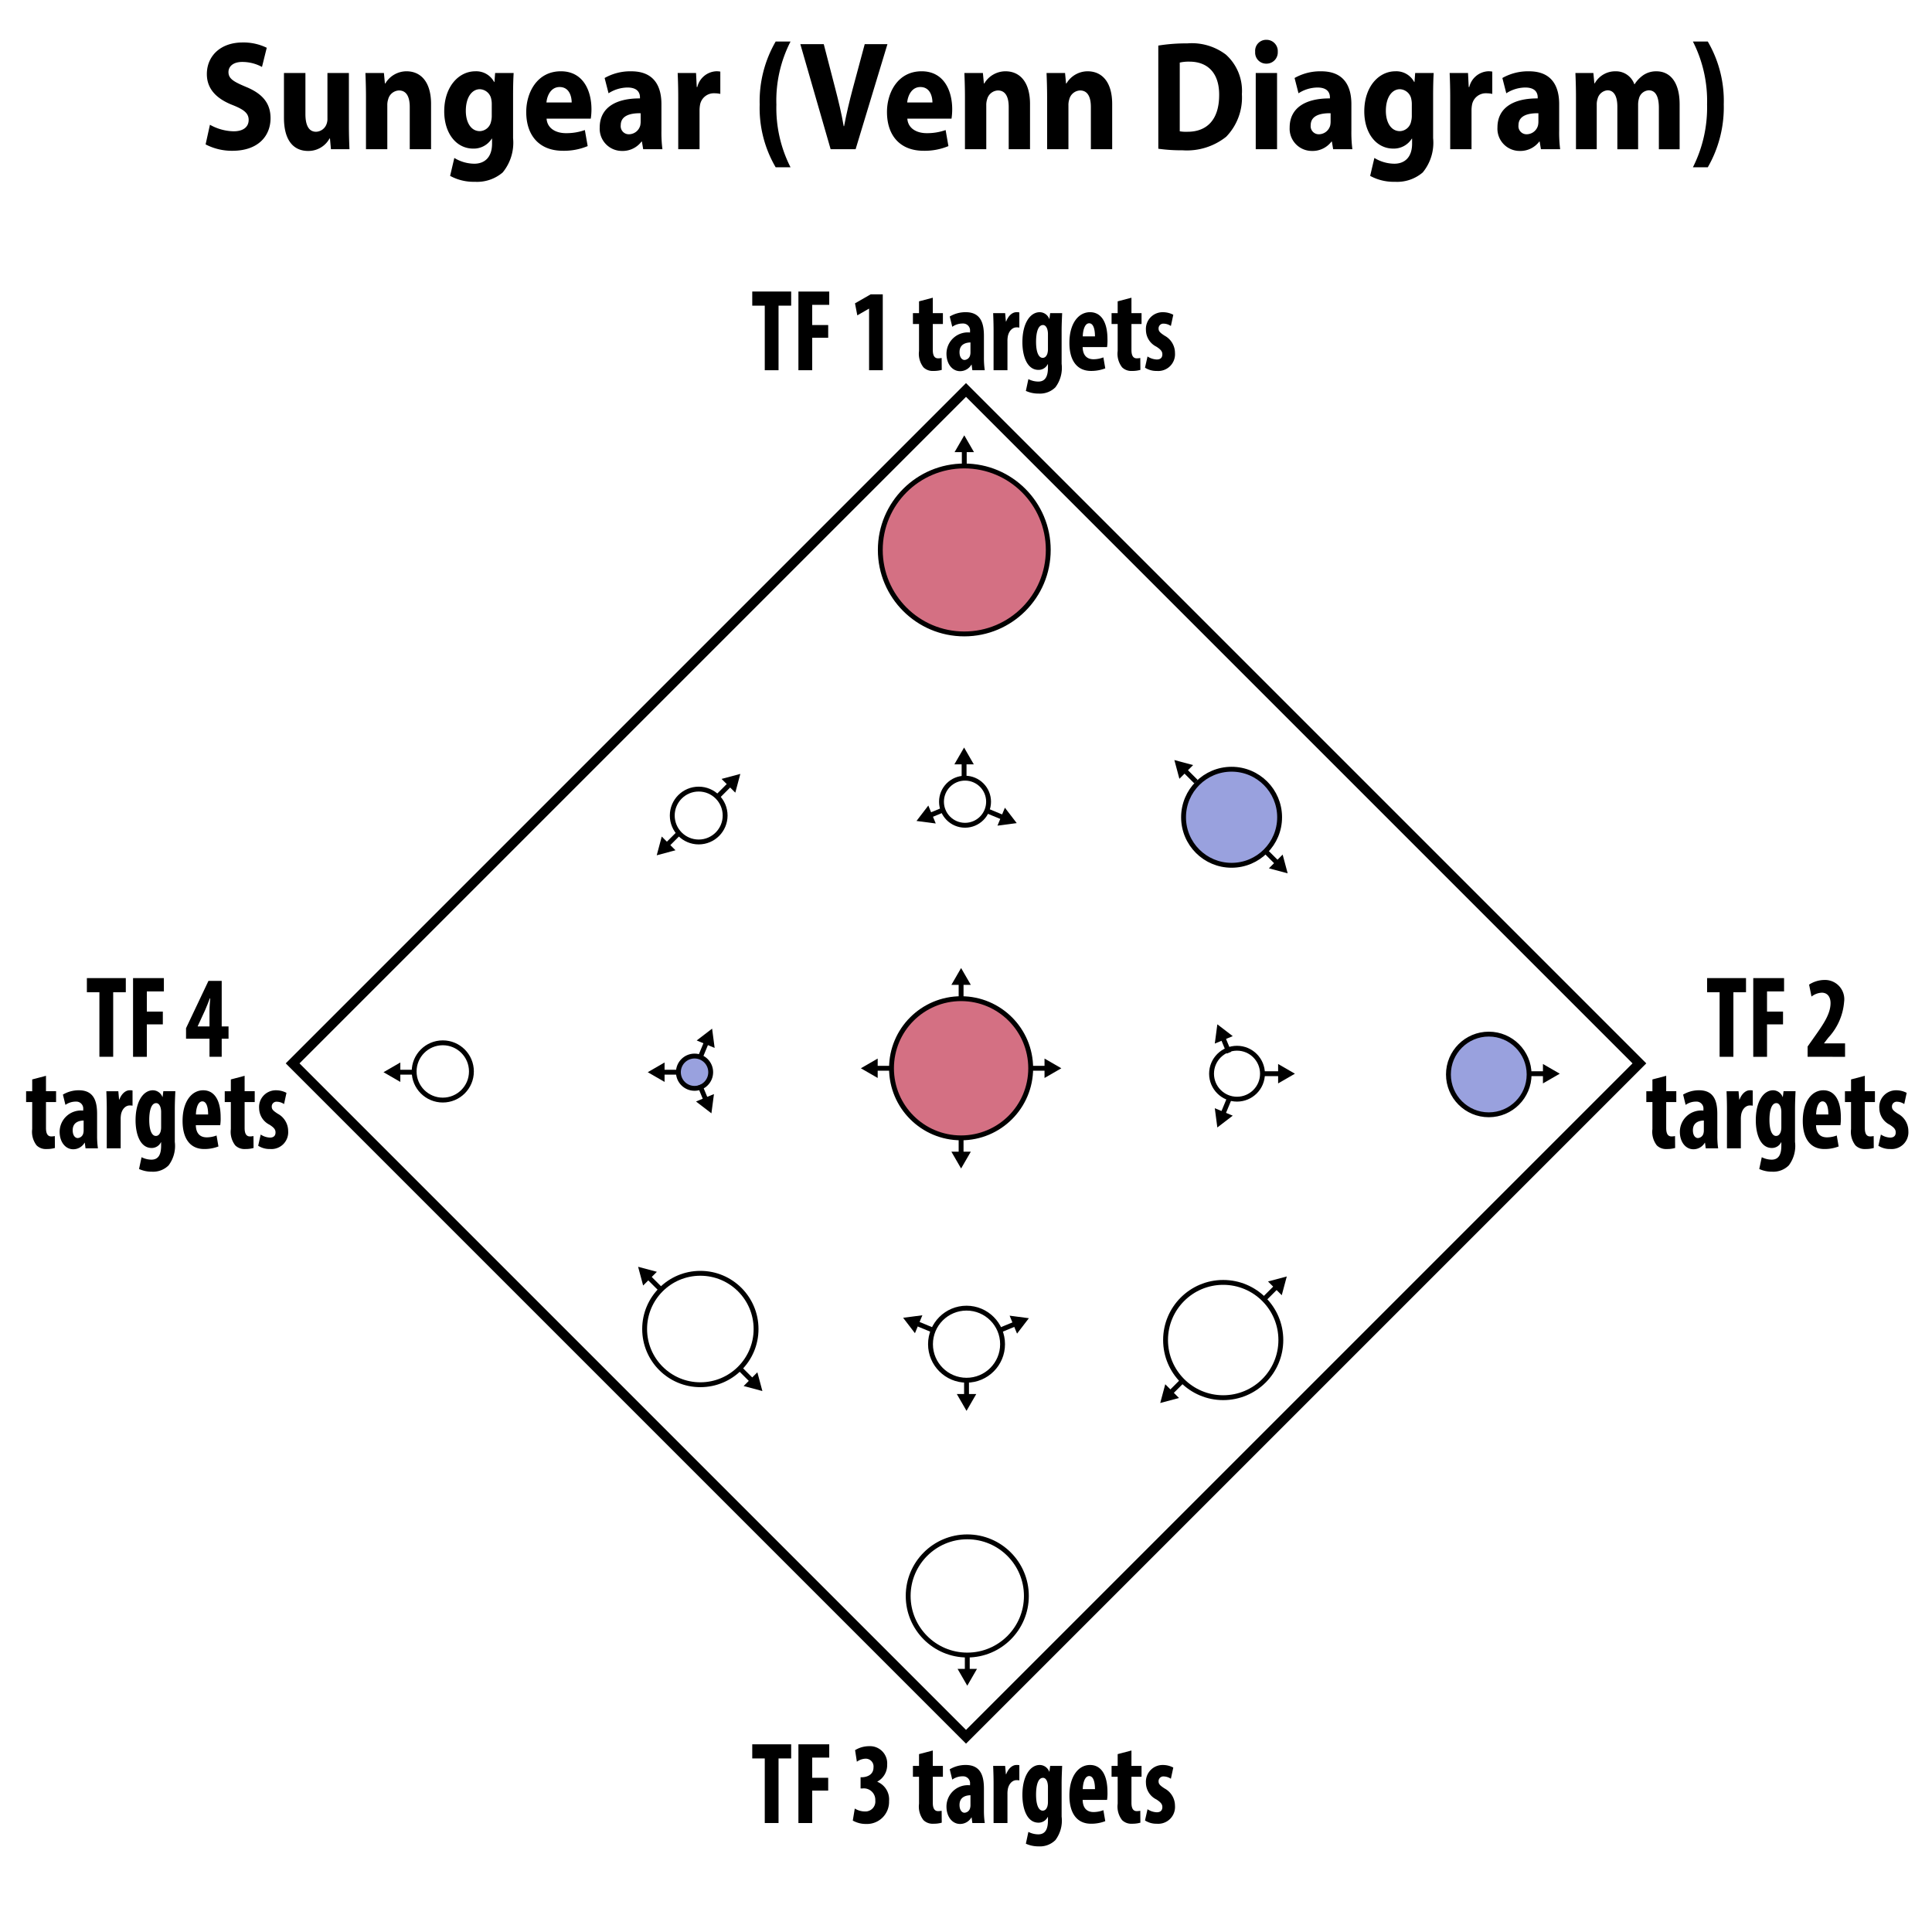 <svg id="Layer_1" data-name="Layer 1" xmlns="http://www.w3.org/2000/svg" viewBox="0 0 198.425 198.425">
  <defs>
    <style>
      .cls-1, .cls-3 {
        fill: none;
      }

      .cls-1, .cls-2, .cls-3, .cls-4 {
        stroke: #000;
        stroke-miterlimit: 10;
      }

      .cls-2 {
        fill: #d47083;
      }

      .cls-2, .cls-3, .cls-4 {
        stroke-width: 0.5px;
      }

      .cls-4 {
        fill: #99a1de;
      }
    </style>
  </defs>
  <title>SimpleGraphics</title>
  <g>
    <path d="M21.562,12.813a5.156,5.156,0,0,0,2.434.672c1.009,0,1.542-.464,1.542-1.168,0-.672-.461-1.056-1.628-1.52-1.613-.625-2.665-1.617-2.665-3.186,0-1.84,1.383-3.249,3.673-3.249a5.445,5.445,0,0,1,2.478.544l-.489,1.969a4.238,4.238,0,0,0-2.031-.513c-.95,0-1.411.48-1.411,1.041,0,.688.547.993,1.8,1.521,1.715.704,2.521,1.696,2.521,3.217,0,1.809-1.254,3.345-3.918,3.345a5.836,5.836,0,0,1-2.752-.656Z"/>
    <path d="M35.834,12.813c0,1.024.029,1.857.058,2.513H33.99l-.101-1.104h-.043a2.472,2.472,0,0,1-2.204,1.281c-1.426,0-2.478-.993-2.478-3.41V7.499h2.204V11.708c0,1.137.331,1.825,1.095,1.825a1.197,1.197,0,0,0,1.095-.848,1.497,1.497,0,0,0,.072-.528V7.499h2.203Z"/>
    <path d="M37.588,9.996c0-.977-.028-1.809-.058-2.497h1.901l.101,1.072h.044a2.528,2.528,0,0,1,2.175-1.249c1.44,0,2.521,1.057,2.521,3.361v4.642H42.083V10.988c0-1.008-.316-1.697-1.109-1.697a1.194,1.194,0,0,0-1.108.913,1.841,1.841,0,0,0-.087.608v4.514H37.588Z"/>
    <path d="M52.753,7.499c-.028.496-.058,1.152-.058,2.321v4.37a4.81,4.81,0,0,1-1.065,3.521,4.049,4.049,0,0,1-2.866.96A5.039,5.039,0,0,1,46.229,18.063l.432-1.841a4.003,4.003,0,0,0,2.046.592c1.037,0,1.829-.625,1.829-2.065v-.512h-.029A2.182,2.182,0,0,1,48.605,15.262c-1.742,0-2.981-1.569-2.981-3.826,0-2.513,1.47-4.114,3.198-4.114a2.078,2.078,0,0,1,1.93,1.104h.029l.071-.928Zm-2.247,3.185a2.097,2.097,0,0,0-.043-.448,1.239,1.239,0,0,0-1.181-1.073c-.793,0-1.44.8-1.44,2.225,0,1.168.519,2.081,1.44,2.081a1.22,1.22,0,0,0,1.152-.992,2.285,2.285,0,0,0,.071-.64Z"/>
    <path d="M56.136,12.188c.072,1.008.965,1.489,1.987,1.489a5.641,5.641,0,0,0,1.945-.32L60.357,15.005a6.334,6.334,0,0,1-2.55.48c-2.392,0-3.76-1.537-3.76-3.986,0-1.985,1.109-4.178,3.558-4.178,2.276,0,3.141,1.969,3.141,3.906a6.339,6.339,0,0,1-.072.96Zm2.578-1.665c0-.592-.23-1.585-1.238-1.585-.922,0-1.297.929-1.354,1.585Z"/>
    <path d="M66.058,15.326l-.13-.784h-.043a2.43,2.43,0,0,1-2.017.96,2.281,2.281,0,0,1-2.275-2.401c0-2.033,1.642-3.009,4.134-2.993V9.996c0-.416-.202-1.008-1.282-1.008a3.667,3.667,0,0,0-1.944.592l-.403-1.569a5.348,5.348,0,0,1,2.736-.688c2.349,0,3.098,1.537,3.098,3.377v2.721a13.424,13.424,0,0,0,.101,1.905Zm-.259-3.697c-1.152-.016-2.046.288-2.046,1.232a.829.829,0,0,0,.864.928,1.213,1.213,0,0,0,1.138-.896,1.898,1.898,0,0,0,.044-.416Z"/>
    <path d="M69.658,10.076c0-1.152-.029-1.905-.058-2.577h1.887L71.559,8.939h.058a2.104,2.104,0,0,1,1.901-1.617,2.027,2.027,0,0,1,.461.032V9.644a2.829,2.829,0,0,0-.591-.064A1.439,1.439,0,0,0,71.89,10.812a3.132,3.132,0,0,0-.043.544v3.97H69.658Z"/>
    <path d="M81.192,4.265a13.292,13.292,0,0,0-1.454,6.483,13.429,13.429,0,0,0,1.454,6.435H79.666A12.026,12.026,0,0,1,78.023,10.732a12.226,12.226,0,0,1,1.643-6.467Z"/>
    <path d="M85.31,15.326,82.199,4.537H84.604l1.182,4.562c.331,1.281.634,2.513.864,3.857h.043c.245-1.296.548-2.577.879-3.81l1.238-4.61h2.334L87.875,15.326Z"/>
    <path d="M93.187,12.188c.072,1.008.965,1.489,1.987,1.489a5.641,5.641,0,0,0,1.945-.32l.288,1.648a6.334,6.334,0,0,1-2.55.48c-2.392,0-3.76-1.537-3.76-3.986,0-1.985,1.109-4.178,3.558-4.178,2.276,0,3.141,1.969,3.141,3.906a6.339,6.339,0,0,1-.072.96Zm2.578-1.665c0-.592-.23-1.585-1.238-1.585-.922,0-1.297.929-1.354,1.585Z"/>
    <path d="M99.105,9.996c0-.977-.029-1.809-.058-2.497h1.901l.101,1.072h.043a2.53,2.53,0,0,1,2.175-1.249c1.44,0,2.521,1.057,2.521,3.361v4.642h-2.189V10.988c0-1.008-.317-1.697-1.109-1.697a1.195,1.195,0,0,0-1.109.913,1.843,1.843,0,0,0-.086.608v4.514H99.105Z"/>
    <path d="M107.543,9.996c0-.977-.029-1.809-.058-2.497h1.901l.101,1.072h.043a2.53,2.53,0,0,1,2.175-1.249c1.44,0,2.521,1.057,2.521,3.361v4.642h-2.189V10.988c0-1.008-.317-1.697-1.109-1.697a1.195,1.195,0,0,0-1.109.913,1.843,1.843,0,0,0-.086.608v4.514h-2.189Z"/>
    <path d="M118.962,4.681a17.678,17.678,0,0,1,2.967-.224,5.791,5.791,0,0,1,3.976,1.152,4.995,4.995,0,0,1,1.643,4.065,5.772,5.772,0,0,1-1.613,4.37,6.48,6.48,0,0,1-4.479,1.392,17.132,17.132,0,0,1-2.492-.16Zm2.204,8.804a3.645,3.645,0,0,0,.763.048c1.988.016,3.284-1.2,3.284-3.777.015-2.241-1.166-3.425-3.054-3.425a4.096,4.096,0,0,0-.993.096Z"/>
    <path d="M131.232,5.322a1.157,1.157,0,0,1-1.182,1.216,1.131,1.131,0,0,1-1.138-1.216A1.131,1.131,0,0,1,130.065,4.089,1.158,1.158,0,0,1,131.232,5.322Zm-2.262,10.004V7.499h2.189v7.827Z"/>
    <path d="M136.92,15.326l-.13-.784h-.043a2.431,2.431,0,0,1-2.017.96,2.281,2.281,0,0,1-2.276-2.401c0-2.033,1.643-3.009,4.134-2.993V9.996c0-.416-.201-1.008-1.281-1.008a3.668,3.668,0,0,0-1.945.592l-.403-1.569a5.353,5.353,0,0,1,2.737-.688c2.348,0,3.097,1.537,3.097,3.377v2.721a13.573,13.573,0,0,0,.101,1.905Zm-.26-3.697c-1.152-.016-2.045.288-2.045,1.232a.829.829,0,0,0,.864.928,1.215,1.215,0,0,0,1.138-.896,1.959,1.959,0,0,0,.043-.416Z"/>
    <path d="M147.246,7.499c-.029.496-.058,1.152-.058,2.321v4.37a4.806,4.806,0,0,1-1.066,3.521,4.048,4.048,0,0,1-2.866.96,5.039,5.039,0,0,1-2.535-.608l.433-1.841a3.999,3.999,0,0,0,2.045.592c1.037,0,1.829-.625,1.829-2.065v-.512h-.028a2.183,2.183,0,0,1-1.901,1.024c-1.743,0-2.981-1.569-2.981-3.826,0-2.513,1.469-4.114,3.197-4.114a2.08,2.08,0,0,1,1.931,1.104h.028l.072-.928Zm-2.247,3.185a2.161,2.161,0,0,0-.043-.448A1.24,1.24,0,0,0,143.774,9.163c-.792,0-1.44.8-1.44,2.225,0,1.168.519,2.081,1.44,2.081a1.219,1.219,0,0,0,1.152-.992,2.284,2.284,0,0,0,.072-.64Z"/>
    <path d="M148.943,10.076c0-1.152-.029-1.905-.058-2.577H150.772l.072,1.44h.058a2.104,2.104,0,0,1,1.901-1.617,2.027,2.027,0,0,1,.461.032V9.644a2.829,2.829,0,0,0-.591-.064,1.439,1.439,0,0,0-1.498,1.232,3.131,3.131,0,0,0-.043.544v3.97H148.943Z"/>
    <path d="M158.26,15.326l-.13-.784h-.043a2.43,2.43,0,0,1-2.017.96,2.281,2.281,0,0,1-2.275-2.401c0-2.033,1.642-3.009,4.134-2.993V9.996c0-.416-.202-1.008-1.282-1.008a3.667,3.667,0,0,0-1.944.592l-.403-1.569a5.348,5.348,0,0,1,2.736-.688c2.349,0,3.098,1.537,3.098,3.377v2.721a13.426,13.426,0,0,0,.101,1.905Zm-.259-3.697c-1.152-.016-2.046.288-2.046,1.232a.829.829,0,0,0,.864.928,1.213,1.213,0,0,0,1.138-.896,1.898,1.898,0,0,0,.044-.416Z"/>
    <path d="M161.86,9.996c0-.977-.029-1.809-.058-2.497H163.646l.101,1.057h.043a2.4,2.4,0,0,1,2.132-1.233,1.994,1.994,0,0,1,1.931,1.329h.028a3.326,3.326,0,0,1,.907-.944,2.352,2.352,0,0,1,1.34-.384c1.354,0,2.377,1.057,2.377,3.394v4.61h-2.132V11.068c0-1.136-.331-1.792-1.037-1.792a1.097,1.097,0,0,0-1.009.848,2.246,2.246,0,0,0-.086.625v4.578h-2.132V10.94c0-.992-.317-1.665-1.009-1.665a1.146,1.146,0,0,0-1.022.88,1.769,1.769,0,0,0-.086.608v4.562h-2.132Z"/>
    <path d="M173.869,17.183a13.646,13.646,0,0,0,1.455-6.467,13.45,13.45,0,0,0-1.455-6.451H175.396a12.079,12.079,0,0,1,1.642,6.451,12.33,12.33,0,0,1-1.642,6.467Z"/>
  </g>
  <rect class="cls-1" x="50.309" y="60.309" width="97.808" height="97.808" transform="translate(-48.166 102.142) rotate(-45)"/>
  <circle class="cls-2" cx="99.036" cy="56.482" r="8.625"/>
  <circle class="cls-3" cx="99.344" cy="163.911" r="6.07"/>
  <circle class="cls-3" cx="45.476" cy="110.042" r="2.941"/>
  <circle class="cls-4" cx="152.904" cy="110.351" r="4.143"/>
  <circle class="cls-2" cx="98.709" cy="109.716" r="7.148"/>
  <circle class="cls-3" cx="71.759" cy="83.759" r="2.715"/>
  <circle class="cls-4" cx="126.489" cy="83.936" r="4.933"/>
  <circle class="cls-3" cx="125.628" cy="137.628" r="5.92"/>
  <circle class="cls-3" cx="71.929" cy="136.496" r="5.722"/>
  <circle class="cls-4" cx="71.333" cy="110.12" r="1.659"/>
  <circle class="cls-3" cx="127.047" cy="110.274" r="2.616"/>
  <circle class="cls-3" cx="99.113" cy="82.34" r="2.418"/>
  <circle class="cls-3" cx="99.267" cy="138.054" r="3.701"/>
  <g>
    <path d="M78.545,31.393H77.26V29.941h3.997v1.451H79.96v6.632h-1.415Z"/>
    <path d="M82.001,29.941h3.166v1.367h-1.75v2.075h1.642v1.308h-1.642v3.334h-1.416Z"/>
    <path d="M89.258,31.705h-.021l-1.188.684-.237-1.235,1.609-.924H90.664v7.796H89.258Z"/>
    <path d="M95.803,30.577v1.583h1.037v1.115H95.803v2.675c0,.684.26.852.54.852a1.763,1.763,0,0,0,.368-.036l.011,1.223a3.023,3.023,0,0,1-.864.108,1.339,1.339,0,0,1-1.016-.372,2.264,2.264,0,0,1-.454-1.679V33.275h-.627V32.16h.627V30.949Z"/>
    <path d="M99.865,38.025l-.076-.576h-.021a1.343,1.343,0,0,1-1.166.671c-.8,0-1.395-.743-1.395-1.787a2.193,2.193,0,0,1,2.42-2.183v-.132a.711.711,0,0,0-.745-.791,1.835,1.835,0,0,0-1.08.336l-.26-1.056a3.181,3.181,0,0,1,1.643-.444c1.609,0,1.869,1.248,1.869,2.435v2.183a8.764,8.764,0,0,0,.086,1.343Zm-.194-2.854c-.476.012-1.124.18-1.124.996,0,.587.292.803.508.803a.628.628,0,0,0,.584-.503,1.137,1.137,0,0,0,.032-.276Z"/>
    <path d="M102.045,33.923c0-.588-.021-1.224-.043-1.763h1.231l.075.852h.033c.237-.624.658-.948,1.048-.948a1.054,1.054,0,0,1,.302.024v1.559a1.155,1.155,0,0,0-.302-.024c-.303,0-.702.228-.864.839a2.579,2.579,0,0,0-.055.587v2.975h-1.426Z"/>
    <path d="M109.088,32.16c-.021.528-.055,1.151-.055,1.859v3.346a3.321,3.321,0,0,1-.637,2.411,2.249,2.249,0,0,1-1.718.647,3.086,3.086,0,0,1-1.318-.275l.26-1.211a2.27,2.27,0,0,0,1.016.252c.713,0,.993-.528.993-1.427v-.36h-.021a1.049,1.049,0,0,1-.95.587c-1.188,0-1.653-1.439-1.653-2.842,0-1.955.8-3.083,1.782-3.083a1.056,1.056,0,0,1,.973.684h.021l.076-.587Zm-1.459,2.135a1.732,1.732,0,0,0-.054-.432c-.064-.252-.216-.48-.454-.48-.508,0-.713.768-.713,1.727,0,1.091.281,1.643.681,1.643.184,0,.367-.108.476-.419a1.631,1.631,0,0,0,.064-.468Z"/>
    <path d="M111.193,35.65c.022.911.497,1.247,1.124,1.247a2.841,2.841,0,0,0,1.005-.192l.194,1.127a3.992,3.992,0,0,1-1.459.264c-1.437,0-2.225-1.055-2.225-2.89,0-1.967.918-3.143,2.117-3.143,1.134,0,1.793.996,1.793,2.771a4.649,4.649,0,0,1-.043.816Zm1.265-1.104c0-.756-.173-1.343-.595-1.343-.464,0-.647.755-.658,1.343Z"/>
    <path d="M116.205,30.577v1.583h1.037v1.115h-1.037v2.675c0,.684.259.852.54.852a1.753,1.753,0,0,0,.367-.036l.011,1.223a3.017,3.017,0,0,1-.864.108,1.341,1.341,0,0,1-1.016-.372,2.269,2.269,0,0,1-.453-1.679V33.275h-.627V32.16h.627V30.949Z"/>
    <path d="M117.856,36.61a1.847,1.847,0,0,0,.951.312c.367,0,.572-.18.572-.527,0-.3-.151-.492-.615-.792a1.918,1.918,0,0,1-1.07-1.691,1.716,1.716,0,0,1,1.74-1.847,2.284,2.284,0,0,1,1.069.264l-.249,1.151a1.362,1.362,0,0,0-.734-.24.487.487,0,0,0-.529.503c0,.264.119.408.616.732A2.016,2.016,0,0,1,120.676,36.25a1.724,1.724,0,0,1-1.869,1.847,2.149,2.149,0,0,1-1.21-.335Z"/>
  </g>
  <g>
    <path d="M78.545,180.6H77.26V179.149h3.997v1.451H79.96V187.232h-1.415Z"/>
    <path d="M82.001,179.149h3.166v1.367h-1.75v2.074h1.642V183.898h-1.642v3.334h-1.416Z"/>
    <path d="M87.79,185.745a2.013,2.013,0,0,0,1.048.3,1.019,1.019,0,0,0,1.059-1.127,1.177,1.177,0,0,0-1.317-1.235h-.195v-1.151H88.524c.519-.012,1.188-.252,1.188-1.008a.801.801,0,0,0-.821-.899,1.6,1.6,0,0,0-.886.312l-.184-1.188a2.756,2.756,0,0,1,1.448-.408,1.765,1.765,0,0,1,1.847,1.883,1.924,1.924,0,0,1-1.005,1.751v.024a1.958,1.958,0,0,1,1.199,1.979,2.271,2.271,0,0,1-2.344,2.351A2.728,2.728,0,0,1,87.585,186.98Z"/>
    <path d="M95.803,179.785v1.583h1.037v1.115H95.803v2.675c0,.684.26.852.54.852a1.796,1.796,0,0,0,.368-.036l.011,1.223a3.002,3.002,0,0,1-.864.108,1.339,1.339,0,0,1-1.016-.372,2.262,2.262,0,0,1-.454-1.679v-2.771h-.627V181.368h.627v-1.212Z"/>
    <path d="M99.865,187.232l-.076-.575h-.021a1.343,1.343,0,0,1-1.166.671c-.8,0-1.395-.743-1.395-1.786a2.193,2.193,0,0,1,2.42-2.184v-.132a.71.71,0,0,0-.745-.791,1.835,1.835,0,0,0-1.08.336l-.26-1.056a3.175,3.175,0,0,1,1.643-.444c1.609,0,1.869,1.248,1.869,2.436v2.183a8.754,8.754,0,0,0,.086,1.343Zm-.194-2.854c-.476.013-1.124.181-1.124.996,0,.587.292.803.508.803a.628.628,0,0,0,.584-.503,1.141,1.141,0,0,0,.032-.276Z"/>
    <path d="M102.045,183.13c0-.588-.021-1.224-.043-1.763h1.231l.075.852h.033c.237-.624.658-.948,1.048-.948a1.054,1.054,0,0,1,.302.024V182.855a1.133,1.133,0,0,0-.302-.024c-.303,0-.702.228-.864.84a2.577,2.577,0,0,0-.055.587V187.232h-1.426Z"/>
    <path d="M109.088,181.368c-.021.527-.055,1.151-.055,1.858v3.347a3.319,3.319,0,0,1-.637,2.41,2.247,2.247,0,0,1-1.718.647,3.086,3.086,0,0,1-1.318-.275l.26-1.211a2.27,2.27,0,0,0,1.016.252c.713,0,.993-.528.993-1.428v-.359h-.021a1.049,1.049,0,0,1-.95.587c-1.188,0-1.653-1.438-1.653-2.842,0-1.955.8-3.083,1.782-3.083a1.056,1.056,0,0,1,.973.684h.021l.076-.587Zm-1.459,2.135a1.726,1.726,0,0,0-.054-.432c-.064-.252-.216-.48-.454-.48-.508,0-.713.768-.713,1.728,0,1.091.281,1.643.681,1.643.184,0,.367-.107.476-.419a1.636,1.636,0,0,0,.064-.468Z"/>
    <path d="M111.193,184.858c.022.911.497,1.247,1.124,1.247a2.829,2.829,0,0,0,1.005-.192l.194,1.128a4.002,4.002,0,0,1-1.459.264c-1.437,0-2.225-1.056-2.225-2.891,0-1.967.918-3.143,2.117-3.143,1.134,0,1.793.996,1.793,2.771a4.656,4.656,0,0,1-.043.816Zm1.265-1.104c0-.756-.173-1.344-.595-1.344-.464,0-.647.756-.658,1.344Z"/>
    <path d="M116.205,179.785v1.583h1.037v1.115h-1.037v2.675c0,.684.259.852.54.852a1.786,1.786,0,0,0,.367-.036l.011,1.223a2.997,2.997,0,0,1-.864.108,1.342,1.342,0,0,1-1.016-.372,2.267,2.267,0,0,1-.453-1.679v-2.771h-.627V181.368h.627v-1.212Z"/>
    <path d="M117.856,185.817a1.847,1.847,0,0,0,.951.312c.367,0,.572-.18.572-.527,0-.3-.151-.492-.615-.792a1.917,1.917,0,0,1-1.07-1.69,1.716,1.716,0,0,1,1.74-1.848,2.278,2.278,0,0,1,1.069.265l-.249,1.151a1.362,1.362,0,0,0-.734-.24.488.488,0,0,0-.529.504c0,.264.119.407.616.731a2.017,2.017,0,0,1,1.069,1.775,1.724,1.724,0,0,1-1.869,1.847,2.146,2.146,0,0,1-1.21-.336Z"/>
  </g>
  <g>
    <path d="M176.611,101.906h-1.285v-1.451h3.997v1.451h-1.296v6.632h-1.416Z"/>
    <path d="M180.067,100.455h3.165v1.367h-1.75v2.075h1.643v1.308H181.482v3.334h-1.415Z"/>
    <path d="M185.65,108.538v-1.056l.702-.995c.908-1.283,1.653-2.351,1.653-3.466,0-.624-.313-1.067-.896-1.067a1.859,1.859,0,0,0-1.059.396l-.249-1.224a2.921,2.921,0,0,1,1.566-.479,1.979,1.979,0,0,1,2.031,2.255,6.109,6.109,0,0,1-1.631,3.682l-.422.552v.024h2.15v1.379Z"/>
    <path d="M171.126,110.49v1.583h1.037v1.115h-1.037v2.675c0,.684.259.852.54.852a1.754,1.754,0,0,0,.367-.036l.011,1.223a3.017,3.017,0,0,1-.864.108,1.341,1.341,0,0,1-1.016-.372,2.268,2.268,0,0,1-.453-1.679V113.189h-.627v-1.115h.627v-1.211Z"/>
    <path d="M175.186,117.938l-.075-.576h-.021a1.345,1.345,0,0,1-1.167.672c-.8,0-1.394-.744-1.394-1.787a2.192,2.192,0,0,1,2.42-2.183v-.132a.711.711,0,0,0-.745-.792,1.836,1.836,0,0,0-1.081.336l-.259-1.056a3.176,3.176,0,0,1,1.642-.444c1.61,0,1.869,1.248,1.869,2.435v2.183a8.638,8.638,0,0,0,.087,1.343Zm-.194-2.854c-.476.012-1.123.18-1.123.996,0,.587.291.804.508.804a.628.628,0,0,0,.583-.504,1.137,1.137,0,0,0,.032-.276Z"/>
    <path d="M177.367,113.836c0-.588-.021-1.224-.043-1.763h1.231l.075.852h.033c.237-.624.658-.948,1.048-.948a1.054,1.054,0,0,1,.302.024v1.559a1.156,1.156,0,0,0-.302-.024c-.303,0-.702.228-.864.839a2.581,2.581,0,0,0-.055.588V117.938h-1.426Z"/>
    <path d="M184.41,112.073c-.021.528-.054,1.151-.054,1.859v3.346a3.316,3.316,0,0,1-.638,2.411,2.246,2.246,0,0,1-1.718.648,3.081,3.081,0,0,1-1.317-.276l.259-1.211a2.277,2.277,0,0,0,1.016.252c.713,0,.994-.528.994-1.427v-.36h-.021a1.05,1.05,0,0,1-.951.587c-1.188,0-1.652-1.439-1.652-2.842,0-1.955.799-3.083,1.782-3.083a1.058,1.058,0,0,1,.973.684h.021l.075-.588Zm-1.458,2.135a1.686,1.686,0,0,0-.055-.432c-.064-.252-.216-.48-.453-.48-.508,0-.713.768-.713,1.727,0,1.092.28,1.643.681,1.643.184,0,.367-.108.475-.419a1.596,1.596,0,0,0,.065-.468Z"/>
    <path d="M186.514,115.564c.022.911.497,1.247,1.124,1.247a2.841,2.841,0,0,0,1.005-.192l.194,1.127a3.992,3.992,0,0,1-1.459.264c-1.437,0-2.225-1.055-2.225-2.89,0-1.967.918-3.143,2.117-3.143,1.134,0,1.793.996,1.793,2.771a4.649,4.649,0,0,1-.043.816Zm1.265-1.104c0-.756-.173-1.343-.595-1.343-.464,0-.647.755-.658,1.343Z"/>
    <path d="M191.526,110.49v1.583H192.563v1.115h-1.037v2.675c0,.684.26.852.54.852a1.763,1.763,0,0,0,.368-.036l.011,1.223a3.023,3.023,0,0,1-.864.108,1.339,1.339,0,0,1-1.016-.372,2.263,2.263,0,0,1-.454-1.679V113.189h-.627v-1.115h.627v-1.211Z"/>
    <path d="M193.177,116.523a1.847,1.847,0,0,0,.951.312c.367,0,.572-.18.572-.528,0-.3-.151-.492-.615-.792a1.918,1.918,0,0,1-1.07-1.691,1.716,1.716,0,0,1,1.74-1.847,2.284,2.284,0,0,1,1.069.264l-.249,1.151a1.362,1.362,0,0,0-.734-.24.487.487,0,0,0-.529.503c0,.264.119.408.616.731a2.017,2.017,0,0,1,1.069,1.775,1.724,1.724,0,0,1-1.869,1.847,2.149,2.149,0,0,1-1.21-.335Z"/>
  </g>
  <g>
    <path d="M10.209,101.906H8.923v-1.451h3.998v1.451H11.625v6.632H10.209Z"/>
    <path d="M13.665,100.455h3.166v1.367h-1.75v2.075h1.642v1.308H15.08v3.334H13.665Z"/>
    <path d="M21.516,108.538v-1.859H19.107v-1.08l2.302-4.857h1.361V105.42h.702v1.259h-.702v1.859Zm0-3.118v-1.595c0-.42.044-.875.076-1.283h-.043c-.162.432-.303.779-.486,1.211l-.757,1.643V105.42Z"/>
    <path d="M4.723,110.49v1.583H5.76v1.115H4.723v2.675c0,.684.259.852.54.852a1.75,1.75,0,0,0,.367-.036l.011,1.223a3.02,3.02,0,0,1-.864.108,1.34,1.34,0,0,1-1.016-.372,2.265,2.265,0,0,1-.454-1.679V113.189H2.681v-1.115h.627v-1.211Z"/>
    <path d="M8.784,117.938l-.076-.576H8.687a1.344,1.344,0,0,1-1.167.672c-.799,0-1.394-.744-1.394-1.787A2.192,2.192,0,0,1,8.546,114.064v-.132a.711.711,0,0,0-.745-.792,1.836,1.836,0,0,0-1.081.336l-.259-1.056a3.179,3.179,0,0,1,1.642-.444c1.61,0,1.869,1.248,1.869,2.435v2.183a8.701,8.701,0,0,0,.086,1.343Zm-.194-2.854c-.476.012-1.124.18-1.124.996,0,.587.291.804.508.804a.627.627,0,0,0,.583-.504,1.113,1.113,0,0,0,.033-.276Z"/>
    <path d="M10.965,113.836c0-.588-.022-1.224-.043-1.763h1.231l.076.852h.033c.237-.624.659-.948,1.048-.948a1.058,1.058,0,0,1,.302.024v1.559a1.16,1.16,0,0,0-.302-.024c-.303,0-.702.228-.864.839a2.615,2.615,0,0,0-.054.588V117.938H10.965Z"/>
    <path d="M18.007,112.073c-.021.528-.054,1.151-.054,1.859v3.346a3.318,3.318,0,0,1-.637,2.411,2.248,2.248,0,0,1-1.718.648,3.083,3.083,0,0,1-1.318-.276l.259-1.211a2.273,2.273,0,0,0,1.015.252c.713,0,.994-.528.994-1.427v-.36h-.021a1.05,1.05,0,0,1-.951.587c-1.188,0-1.653-1.439-1.653-2.842,0-1.955.799-3.083,1.782-3.083a1.057,1.057,0,0,1,.973.684h.021l.076-.588Zm-1.458,2.135a1.708,1.708,0,0,0-.054-.432c-.064-.252-.216-.48-.454-.48-.508,0-.713.768-.713,1.727,0,1.092.281,1.643.681,1.643.184,0,.367-.108.475-.419a1.612,1.612,0,0,0,.065-.468Z"/>
    <path d="M20.112,115.564c.022.911.497,1.247,1.124,1.247a2.841,2.841,0,0,0,1.005-.192l.194,1.127a3.992,3.992,0,0,1-1.459.264c-1.437,0-2.225-1.055-2.225-2.89,0-1.967.918-3.143,2.117-3.143,1.134,0,1.793.996,1.793,2.771a4.649,4.649,0,0,1-.043.816ZM21.376,114.46c0-.756-.173-1.343-.595-1.343-.464,0-.647.755-.658,1.343Z"/>
    <path d="M25.124,110.49v1.583h1.037v1.115H25.124v2.675c0,.684.26.852.54.852a1.763,1.763,0,0,0,.368-.036l.011,1.223a3.023,3.023,0,0,1-.864.108,1.339,1.339,0,0,1-1.016-.372,2.263,2.263,0,0,1-.454-1.679V113.189h-.627v-1.115h.627v-1.211Z"/>
    <path d="M26.775,116.523a1.847,1.847,0,0,0,.951.312c.367,0,.572-.18.572-.528,0-.3-.151-.492-.615-.792a1.918,1.918,0,0,1-1.07-1.691,1.716,1.716,0,0,1,1.74-1.847,2.284,2.284,0,0,1,1.069.264l-.249,1.151a1.362,1.362,0,0,0-.734-.24.487.487,0,0,0-.529.503c0,.264.119.408.616.731a2.017,2.017,0,0,1,1.069,1.775,1.724,1.724,0,0,1-1.869,1.847,2.149,2.149,0,0,1-1.21-.335Z"/>
  </g>
  <g>
    <line class="cls-3" x1="99.036" y1="47.857" x2="99.036" y2="46.145"/>
    <polygon points="100.033 46.437 99.036 44.71 98.039 46.437 100.033 46.437"/>
  </g>
  <g>
    <line class="cls-3" x1="99.016" y1="79.921" x2="99.016" y2="78.21"/>
    <polygon points="100.013 78.502 99.016 76.775 98.019 78.502 100.013 78.502"/>
  </g>
  <g>
    <line class="cls-3" x1="98.709" y1="102.568" x2="98.709" y2="100.856"/>
    <polygon points="99.707 101.148 98.709 99.421 97.712 101.148 99.707 101.148"/>
  </g>
  <g>
    <line class="cls-3" x1="98.709" y1="116.864" x2="98.709" y2="118.575"/>
    <polygon points="97.712 118.284 98.709 120.011 99.707 118.284 97.712 118.284"/>
  </g>
  <g>
    <line class="cls-3" x1="99.267" y1="141.755" x2="99.267" y2="143.466"/>
    <polygon points="98.27 143.175 99.267 144.902 100.265 143.175 98.27 143.175"/>
  </g>
  <g>
    <line class="cls-3" x1="99.344" y1="169.981" x2="99.344" y2="171.693"/>
    <polygon points="98.347 171.401 99.344 173.128 100.342 171.401 98.347 171.401"/>
  </g>
  <g>
    <line class="cls-3" x1="105.857" y1="109.716" x2="107.569" y2="109.716"/>
    <polygon points="107.277 110.713 109.004 109.716 107.277 108.719 107.277 110.713"/>
  </g>
  <g>
    <line class="cls-3" x1="91.561" y1="109.716" x2="89.85" y2="109.716"/>
    <polygon points="90.142 108.719 88.415 109.716 90.142 110.713 90.142 108.719"/>
  </g>
  <g>
    <line class="cls-3" x1="129.849" y1="110.274" x2="131.56" y2="110.274"/>
    <polygon points="131.268 111.271 132.995 110.274 131.268 109.277 131.268 111.271"/>
  </g>
  <g>
    <line class="cls-3" x1="157.048" y1="110.274" x2="158.759" y2="110.274"/>
    <polygon points="158.468 111.271 160.195 110.274 158.468 109.277 158.468 111.271"/>
  </g>
  <g>
    <line class="cls-3" x1="69.674" y1="110.12" x2="67.963" y2="110.12"/>
    <polygon points="68.254 109.122 66.527 110.12 68.254 111.117 68.254 109.122"/>
  </g>
  <g>
    <line class="cls-3" x1="42.534" y1="110.12" x2="40.823" y2="110.12"/>
    <polygon points="41.115 109.122 39.388 110.12 41.115 111.117 41.115 109.122"/>
  </g>
  <g>
    <line class="cls-3" x1="69.674" y1="85.617" x2="68.464" y2="86.827"/>
    <polygon points="67.965 85.916 67.449 87.842 69.375 87.326 67.965 85.916"/>
  </g>
  <g>
    <line class="cls-3" x1="130.023" y1="87.47" x2="131.234" y2="88.68"/>
    <polygon points="130.322 89.179 132.249 89.695 131.733 87.769 130.322 89.179"/>
  </g>
  <g>
    <line class="cls-3" x1="73.81" y1="81.708" x2="75.02" y2="80.498"/>
    <polygon points="75.519 81.409 76.035 79.483 74.109 79.999 75.519 81.409"/>
  </g>
  <g>
    <line class="cls-3" x1="122.838" y1="80.285" x2="121.628" y2="79.075"/>
    <polygon points="122.54 78.576 120.613 78.06 121.129 79.986 122.54 78.576"/>
  </g>
  <g>
    <line class="cls-3" x1="121.386" y1="141.87" x2="120.176" y2="143.08"/>
    <polygon points="119.677 142.168 119.161 144.095 121.087 143.579 119.677 142.168"/>
  </g>
  <g>
    <line class="cls-3" x1="129.933" y1="133.322" x2="131.143" y2="132.112"/>
    <polygon points="131.642 133.024 132.158 131.097 130.232 131.613 131.642 133.024"/>
  </g>
  <g>
    <line class="cls-3" x1="76.076" y1="140.642" x2="77.286" y2="141.853"/>
    <polygon points="76.375 142.351 78.301 142.867 77.785 140.941 76.375 142.351"/>
  </g>
  <g>
    <line class="cls-3" x1="67.763" y1="132.329" x2="66.552" y2="131.119"/>
    <polygon points="67.464 130.62 65.537 130.104 66.053 132.03 67.464 130.62"/>
  </g>
  <g>
    <line class="cls-3" x1="97.036" y1="83.111" x2="95.455" y2="83.766"/>
    <polygon points="95.343 82.733 94.129 84.316 96.106 84.576 95.343 82.733"/>
  </g>
  <g>
    <line class="cls-3" x1="101.515" y1="83.334" x2="103.096" y2="83.989"/>
    <polygon points="102.445 84.798 104.422 84.538 103.208 82.956 102.445 84.798"/>
  </g>
  <g>
    <line class="cls-3" x1="71.862" y1="111.436" x2="72.517" y2="113.017"/>
    <polygon points="71.484 113.129 73.066 114.343 73.327 112.366 71.484 113.129"/>
  </g>
  <g>
    <line class="cls-3" x1="71.932" y1="108.555" x2="72.587" y2="106.973"/>
    <polygon points="73.397 107.625 73.136 105.647 71.554 106.861 73.397 107.625"/>
  </g>
  <g>
    <line class="cls-3" x1="126.23" y1="108.11" x2="125.575" y2="106.528"/>
    <polygon points="126.608 106.416 125.026 105.202 124.765 107.18 126.608 106.416"/>
  </g>
  <g>
    <line class="cls-3" x1="126.23" y1="112.889" x2="125.575" y2="114.471"/>
    <polygon points="124.765 113.819 125.026 115.797 126.608 114.583 124.765 113.819"/>
  </g>
  <g>
    <line class="cls-3" x1="95.662" y1="136.548" x2="94.081" y2="135.893"/>
    <polygon points="94.732 135.083 92.755 135.343 93.969 136.926 94.732 135.083"/>
  </g>
  <g>
    <line class="cls-3" x1="102.762" y1="136.591" x2="104.343" y2="135.936"/>
    <polygon points="104.455 136.969 105.669 135.386 103.692 135.126 104.455 136.969"/>
  </g>
</svg>
